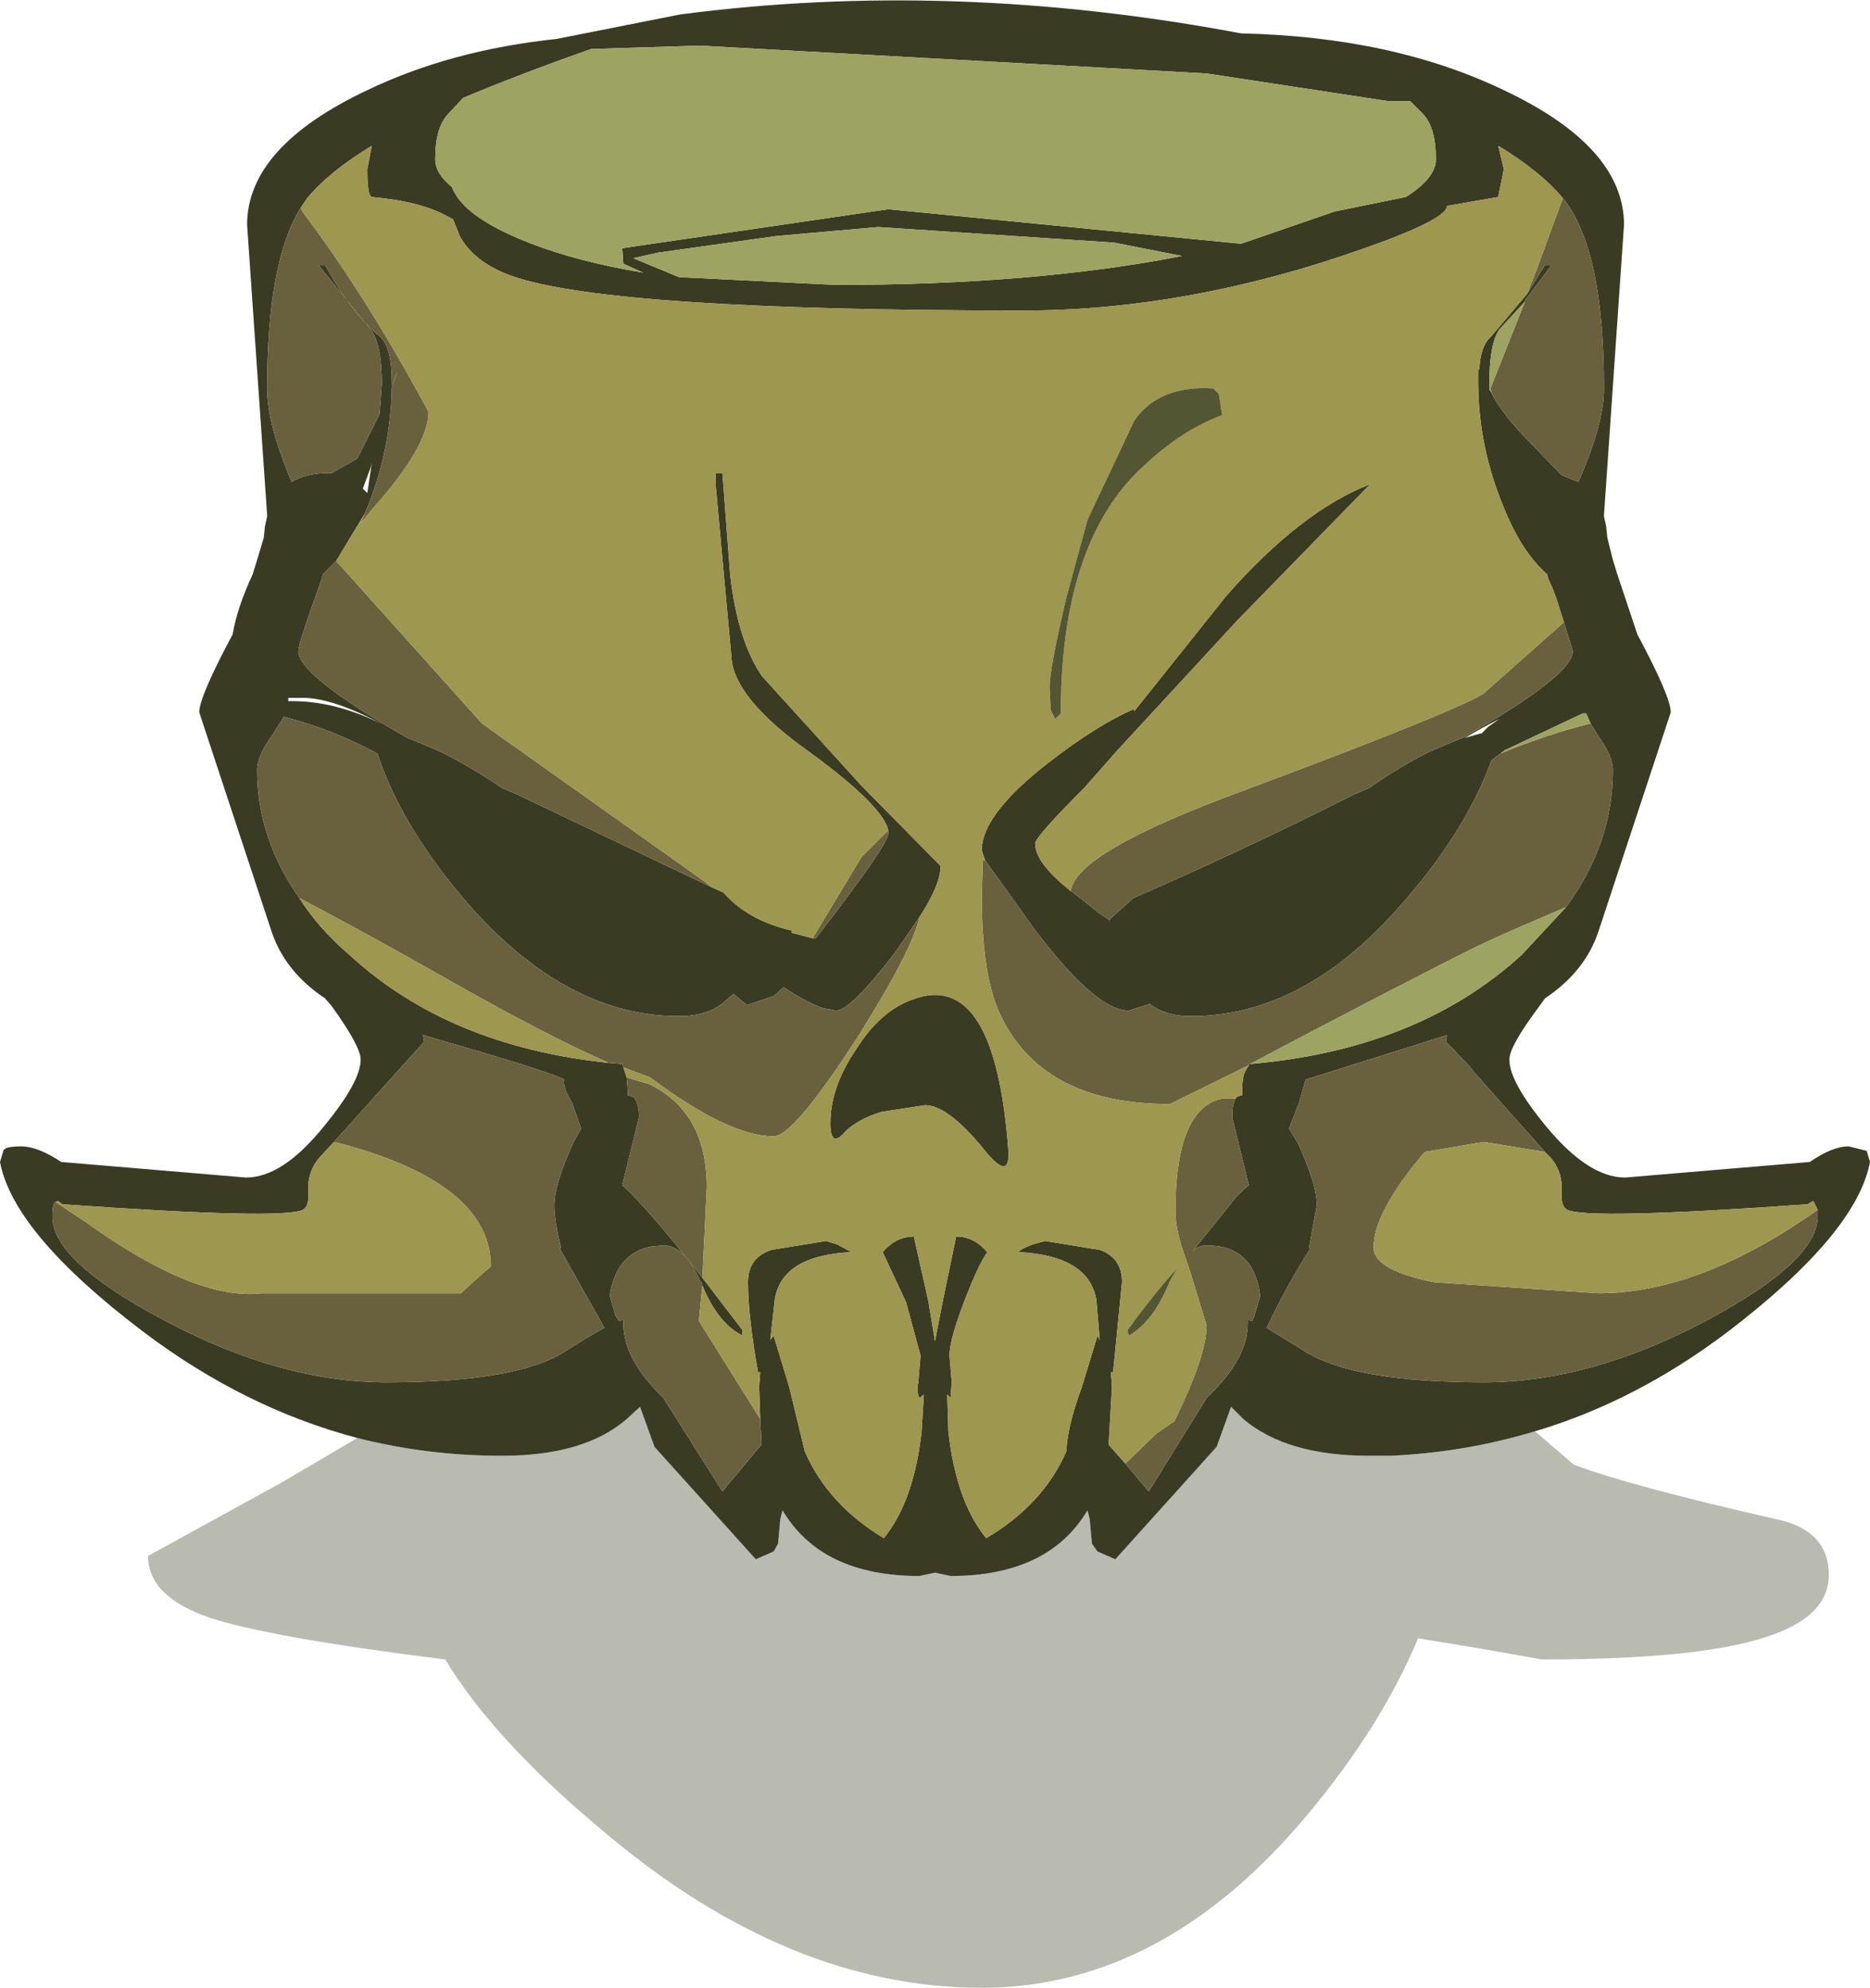 <?xml version="1.0" encoding="UTF-8" standalone="no"?>
<svg xmlns:ffdec="https://www.free-decompiler.com/flash" xmlns:xlink="http://www.w3.org/1999/xlink" ffdec:objectType="shape" height="89.3px" width="84.0px" xmlns="http://www.w3.org/2000/svg">
  <g transform="matrix(1.0, 0.0, 0.0, 1.0, 0.0, 0.0)">
    <path d="M16.05 64.6 Q10.95 63.25 6.4 59.8 0.6 55.4 0.0 52.2 L0.15 51.7 Q0.2 51.5 0.95 51.5 1.7 51.5 2.75 52.2 L11.05 52.9 Q12.7 52.9 14.55 50.6 16.2 48.6 16.2 47.6 16.2 47.0 14.9 45.2 L14.6 44.85 Q12.8 43.65 12.2 41.85 L8.95 32.0 Q8.95 31.3 10.45 28.5 10.65 27.3 11.35 25.8 L11.55 25.15 11.85 24.15 11.9 23.65 12.0 23.2 12.0 23.15 11.1 10.1 Q11.1 6.6 16.5 4.05 20.25 2.25 25.0 1.75 L30.55 0.65 Q42.75 -0.95 55.75 1.5 62.55 1.65 67.55 4.05 72.95 6.6 72.95 10.1 L72.05 23.15 72.05 23.2 72.15 23.65 72.2 24.15 72.45 25.15 72.65 25.8 73.55 28.5 Q75.05 31.3 75.05 32.0 L71.8 41.85 Q71.2 43.65 69.4 44.85 L69.15 45.2 Q67.8 47.0 67.8 47.6 67.8 48.6 69.45 50.6 71.35 52.9 73.0 52.9 L81.3 52.2 Q82.3 51.5 83.05 51.5 L83.85 51.7 84.0 52.2 Q83.4 55.4 77.65 59.8 73.5 62.95 68.95 64.3 65.8 65.25 62.45 65.4 L61.5 65.4 Q57.8 65.4 55.85 63.75 L55.3 63.2 54.65 65.0 50.1 70.05 49.3 69.7 49.05 69.35 48.95 68.25 48.85 67.85 Q47.1 70.8 42.7 70.8 L42.0 70.65 41.3 70.8 Q36.9 70.8 35.15 67.85 L35.05 68.25 34.95 69.35 34.75 69.7 33.95 70.05 29.4 65.0 28.75 63.2 28.15 63.75 Q26.25 65.4 22.55 65.4 19.2 65.4 16.05 64.6 M69.4 51.75 L66.2 48.15 66.05 47.95 65.2 47.05 64.95 46.8 65.0 46.5 58.65 48.5 58.35 49.55 57.9 50.7 58.3 51.35 Q59.15 53.2 59.15 54.15 L58.8 56.05 58.85 56.1 Q57.8 57.75 56.9 59.65 L58.6 60.7 Q60.8 62.1 66.65 62.1 71.45 62.1 76.7 59.3 81.65 56.65 81.65 54.65 L81.65 54.55 81.65 54.35 81.45 53.95 81.2 54.1 Q71.35 54.8 70.4 54.35 70.1 54.2 70.15 53.5 70.2 52.65 69.65 52.0 L69.4 51.75 M62.4 4.55 L54.2 3.3 31.45 2.05 26.55 2.2 Q23.3 3.35 20.8 4.4 L20.15 5.1 Q19.55 5.7 19.55 7.15 19.55 7.8 20.3 8.4 20.8 9.75 23.75 10.9 25.9 11.75 28.9 12.25 L28.0 11.85 27.95 11.15 39.9 9.4 55.75 10.95 59.95 9.5 63.15 8.85 Q64.5 8.0 64.5 7.15 64.5 5.7 63.9 5.1 L63.35 4.55 62.4 4.55 M68.6 13.2 L69.4 11.9 69.7 11.9 68.5 13.5 68.5 13.55 67.35 14.8 Q66.9 15.45 66.9 17.25 L66.9 17.5 67.0 17.65 Q67.45 18.6 68.85 20.0 L70.15 21.35 70.9 21.65 Q72.05 19.05 72.05 17.45 72.05 11.15 70.2 8.9 69.2 7.7 67.3 6.55 L67.55 7.6 67.3 8.85 65.0 9.25 Q65.0 10.0 59.2 11.85 52.4 13.95 46.0 13.95 27.4 13.95 23.0 12.4 21.3 11.8 20.65 10.6 L20.35 9.85 20.15 9.75 Q18.95 9.05 16.7 8.85 16.5 8.8 16.5 7.6 L16.7 6.55 Q14.8 7.7 13.8 8.9 L13.5 9.35 Q12.0 11.75 12.0 17.45 12.0 19.05 13.1 21.65 13.75 21.25 14.8 21.25 L14.9 21.25 16.05 20.6 16.3 20.1 17.05 18.6 17.15 17.25 Q17.15 15.45 16.65 14.8 L14.3 11.9 14.6 11.9 Q15.8 14.1 17.1 15.15 17.6 15.65 17.6 17.15 L17.6 17.3 17.85 16.7 17.6 17.4 Q17.55 20.2 16.5 22.8 L16.45 22.9 16.4 23.05 15.1 25.2 14.5 25.8 14.45 26.0 14.3 26.45 14.15 26.85 Q13.4 28.95 13.4 29.25 13.4 30.35 18.3 33.15 18.95 33.4 19.85 33.8 21.15 34.45 22.55 35.4 L23.25 35.7 31.95 39.85 32.5 40.1 Q33.6 41.35 35.55 41.8 L35.55 41.9 36.5 42.15 36.65 42.15 Q39.9 37.95 39.9 37.45 L39.9 37.3 Q39.65 36.2 36.45 33.85 32.9 31.35 32.85 29.45 L32.45 25.1 32.15 21.8 32.15 21.25 32.45 21.25 32.8 25.85 Q33.15 28.85 34.25 30.4 L38.7 35.3 42.25 38.9 Q42.25 39.75 41.3 41.2 L40.2 42.8 Q38.2 45.4 37.55 45.4 L37.0 45.3 Q36.25 45.05 35.2 44.35 L34.75 44.75 33.55 45.15 32.95 44.65 32.6 44.95 Q31.85 45.65 30.5 45.65 25.55 45.65 21.2 40.8 18.1 37.3 16.95 33.85 14.9 32.75 12.75 32.2 L12.25 33.0 Q11.55 33.95 11.55 34.6 11.55 37.65 13.45 40.35 14.3 41.7 15.7 42.9 20.15 47.0 27.35 47.75 L27.95 47.8 28.0 47.95 28.05 48.1 28.15 48.4 28.2 49.0 28.2 49.2 28.4 49.25 Q28.7 49.45 28.7 50.2 L27.95 53.25 Q28.95 54.1 31.55 57.4 L33.35 59.75 33.35 60.0 Q32.25 59.45 31.55 57.75 L31.55 57.7 31.5 57.6 31.45 57.55 Q30.75 55.95 29.8 55.95 L29.25 56.0 Q27.7 56.3 27.4 58.15 L27.4 58.25 27.65 59.1 27.8 59.35 27.95 59.3 28.0 59.3 28.0 59.45 Q28.0 61.0 29.65 62.65 L29.8 62.8 32.45 67.0 34.2 64.9 34.2 64.75 34.15 63.75 34.1 62.3 34.15 61.65 34.05 61.65 Q33.6 59.1 33.6 57.6 33.6 56.5 34.65 56.15 L37.1 55.75 37.6 55.9 38.25 56.25 Q35.1 56.4 34.8 58.4 L34.6 60.2 34.75 60.0 35.45 62.3 36.15 65.2 Q37.2 67.6 39.7 69.1 41.05 67.45 41.4 64.3 L41.5 62.65 41.3 62.8 Q41.15 62.5 41.25 62.1 L41.35 60.9 40.7 58.5 39.65 56.25 Q40.25 55.55 41.05 55.55 L41.7 58.45 42.0 60.25 42.35 58.45 42.95 55.55 Q43.75 55.55 44.35 56.25 43.95 56.8 43.3 58.5 42.65 60.2 42.65 60.9 L42.75 62.1 42.7 62.8 42.55 62.65 42.6 64.3 Q42.95 67.45 44.3 69.1 46.85 67.6 47.9 65.2 47.95 64.05 48.6 62.3 L49.3 60.0 49.4 60.2 49.25 58.4 Q48.9 56.4 45.75 56.25 45.85 56.1 46.4 55.9 L46.95 55.75 49.4 56.15 Q50.4 56.5 50.4 57.6 L50.0 61.65 49.9 61.65 49.95 62.3 49.8 64.9 50.55 65.75 51.6 67.0 54.05 63.05 54.2 62.8 54.35 62.65 Q56.05 61.0 56.05 59.45 L56.05 59.3 56.1 59.3 56.25 59.35 56.35 59.1 56.6 58.25 56.6 58.15 Q56.3 55.95 54.2 55.95 53.75 55.95 53.5 56.3 L55.55 53.75 55.6 53.7 55.8 53.5 55.85 53.45 56.1 53.25 55.35 50.2 Q55.35 49.6 55.5 49.35 L55.6 49.25 55.8 49.2 55.8 49.0 Q55.8 48.35 55.95 48.1 L56.1 47.85 56.1 47.8 56.15 47.8 Q63.7 47.15 68.35 42.9 L70.35 40.75 Q72.45 37.9 72.45 34.6 72.45 33.95 71.75 33.0 L71.45 32.5 71.25 32.05 71.1 32.05 67.6 33.7 67.4 33.85 67.0 34.15 Q65.8 37.45 62.8 40.8 58.5 45.65 53.5 45.65 52.35 45.65 51.65 45.1 L50.7 45.4 Q49.25 45.4 46.55 41.85 L44.25 38.65 44.1 38.2 Q44.1 36.6 47.05 34.3 49.3 32.55 50.95 31.85 L50.95 31.95 55.1 26.75 Q58.45 22.95 61.55 21.75 L55.6 27.85 50.2 33.7 48.7 35.4 Q46.5 37.6 46.5 37.9 46.5 38.65 47.7 39.7 L49.35 41.0 49.85 41.35 49.85 41.3 50.9 40.35 Q55.95 38.15 60.8 35.7 L61.5 35.4 Q62.85 34.45 64.15 33.8 65.05 33.4 65.7 33.15 70.65 30.35 70.65 29.25 L70.25 27.95 69.9 26.85 69.75 26.45 69.55 26.0 69.5 25.8 Q68.35 24.8 67.55 22.8 66.4 20.05 66.4 17.15 L66.4 16.9 66.4 16.6 66.45 16.6 Q66.5 15.55 66.95 15.15 L68.6 13.2 M50.05 10.9 L39.45 10.2 34.9 10.6 29.55 11.35 28.45 11.6 30.5 12.45 37.55 12.8 Q46.45 12.8 53.1 11.5 L50.05 10.9 M66.85 32.65 L67.35 32.3 Q66.65 32.65 65.8 33.15 L66.5 32.95 66.55 32.95 66.85 32.65 M16.65 21.0 L16.3 21.95 16.5 22.15 16.7 20.8 16.65 21.0 M12.95 31.35 L12.95 31.5 Q15.0 31.45 17.2 32.55 14.95 31.35 13.6 31.35 L12.95 31.35 M2.5 54.0 Q2.35 54.05 2.35 54.65 2.35 56.65 7.35 59.3 12.6 62.1 17.35 62.1 23.25 62.1 25.4 60.7 26.5 60.0 27.15 59.65 L25.15 56.1 25.2 56.05 Q24.9 54.85 24.9 54.15 24.9 53.2 25.75 51.35 L26.1 50.7 25.7 49.55 Q25.25 48.8 25.35 48.5 24.75 48.15 19.0 46.5 L19.05 46.8 15.0 51.3 14.35 52.0 Q13.8 52.65 13.85 53.5 13.9 54.2 13.6 54.35 12.7 54.8 2.8 54.1 L2.6 53.95 2.5 54.0 M38.0 50.8 Q37.3 51.65 37.3 50.45 37.3 48.85 38.45 47.15 39.55 45.4 41.0 44.9 44.7 43.5 45.3 51.75 45.35 53.05 44.25 51.7 42.6 49.65 41.55 49.65 L39.6 49.95 Q38.6 50.25 38.0 50.8" fill="#393c22" fill-rule="evenodd" stroke="none"/>
    <path d="M81.65 54.35 L81.65 54.55 81.65 54.65 Q81.65 56.65 76.7 59.3 71.45 62.1 66.65 62.1 60.8 62.1 58.6 60.7 L56.9 59.65 Q57.8 57.75 58.85 56.1 L58.8 56.05 59.15 54.15 Q59.15 53.2 58.3 51.35 L57.9 50.7 58.35 49.55 58.65 48.5 65.0 46.5 64.95 46.8 65.2 47.05 66.05 47.95 66.2 48.15 69.4 51.75 66.65 51.3 64.0 51.75 Q61.7 54.45 61.7 56.05 61.7 57.05 64.4 57.6 L71.8 58.1 Q76.35 58.1 81.65 54.35 M68.6 13.2 L69.05 12.05 70.2 8.9 Q72.05 11.15 72.05 17.45 72.05 19.05 70.9 21.65 L70.15 21.35 68.85 20.0 Q67.45 18.6 67.0 17.65 L66.95 17.45 68.5 13.55 68.5 13.5 69.7 11.9 69.4 11.9 68.6 13.2 M13.5 9.35 L13.65 9.6 Q16.45 13.3 19.25 18.5 19.25 20.05 16.7 22.9 L16.2 23.5 16.4 23.05 16.45 22.9 16.5 22.8 Q17.55 20.2 17.6 17.4 L17.85 16.7 17.6 17.3 17.6 17.15 Q17.6 15.65 17.1 15.15 15.8 14.1 14.6 11.9 L14.3 11.9 16.65 14.8 Q17.15 15.45 17.15 17.25 L17.05 18.6 16.3 20.1 16.05 20.6 14.9 21.25 14.8 21.25 Q13.75 21.25 13.1 21.65 12.0 19.05 12.0 17.45 12.0 11.75 13.5 9.35 M15.1 25.2 L21.65 32.5 31.65 39.6 31.95 39.85 23.25 35.7 22.55 35.4 Q21.15 34.45 19.85 33.8 18.95 33.4 18.3 33.15 13.4 30.35 13.4 29.25 13.4 28.95 14.15 26.85 L14.3 26.45 14.45 26.0 14.5 25.8 15.1 25.2 M36.5 42.15 L38.7 38.5 39.9 37.3 39.9 37.45 Q39.9 37.95 36.65 42.15 L36.5 42.15 M41.3 41.2 Q41.0 42.65 38.55 46.55 35.65 51.05 34.75 51.05 32.75 51.05 29.2 48.4 L28.0 47.95 27.95 47.8 27.35 47.75 Q24.6 46.55 20.2 44.05 16.15 41.75 13.45 40.35 11.55 37.65 11.55 34.6 11.55 33.95 12.25 33.0 L12.75 32.2 Q14.9 32.75 16.95 33.85 18.1 37.3 21.2 40.8 25.55 45.65 30.5 45.65 31.85 45.65 32.6 44.95 L32.95 44.65 33.55 45.15 34.75 44.75 35.2 44.35 Q36.25 45.05 37.0 45.3 L37.55 45.4 Q38.2 45.4 40.2 42.8 L41.3 41.2 M28.15 48.4 L29.15 48.7 Q31.75 49.95 31.75 53.35 L31.55 57.4 Q28.95 54.1 27.95 53.25 L28.7 50.2 Q28.7 49.45 28.4 49.25 L28.2 49.2 28.2 49.0 28.15 48.4 M31.55 57.75 L31.4 59.25 31.4 59.35 34.15 63.75 34.2 64.75 34.2 64.9 32.45 67.0 29.8 62.8 29.65 62.65 Q28.0 61.0 28.0 59.45 L28.0 59.3 27.95 59.3 27.8 59.35 27.65 59.1 27.4 58.25 27.4 58.15 Q27.7 56.3 29.25 56.0 L29.8 55.95 Q30.75 55.95 31.45 57.55 L31.5 57.6 31.55 57.7 31.55 57.75 M50.55 65.75 L51.95 64.4 52.75 63.85 Q54.2 60.9 54.2 59.55 L53.5 57.25 53.25 56.5 Q52.8 55.3 52.8 54.4 52.8 49.8 54.9 49.35 L55.5 49.35 Q55.35 49.6 55.35 50.2 L56.1 53.25 55.85 53.45 55.8 53.5 55.6 53.7 55.55 53.75 53.5 56.3 Q53.75 55.95 54.2 55.95 56.3 55.95 56.6 58.15 L56.6 58.25 56.35 59.1 56.25 59.35 56.1 59.3 56.05 59.3 56.05 59.45 Q56.05 61.0 54.35 62.65 L54.2 62.8 54.05 63.05 51.6 67.0 50.55 65.75 M56.1 47.85 L52.55 49.6 Q46.7 49.6 44.85 45.4 44.1 43.65 44.1 40.25 L44.15 38.65 44.25 38.65 46.55 41.85 Q49.25 45.4 50.7 45.4 L51.65 45.1 Q52.35 45.65 53.5 45.65 58.5 45.65 62.8 40.8 65.8 37.45 67.0 34.15 L67.4 33.85 Q69.45 33.0 71.45 32.5 L71.75 33.0 Q72.45 33.95 72.45 34.6 72.45 37.9 70.35 40.75 67.65 41.9 66.7 42.35 65.4 42.95 58.8 46.4 L56.15 47.8 56.1 47.8 56.1 47.85 M47.7 39.7 L48.1 40.05 Q48.25 38.3 55.9 35.5 65.4 31.95 66.65 31.15 L70.25 27.95 70.65 29.25 Q70.65 30.35 65.7 33.15 65.05 33.4 64.15 33.8 62.85 34.45 61.5 35.4 L60.8 35.7 Q55.95 38.15 50.9 40.35 L49.85 41.3 49.85 41.35 49.35 41.0 47.7 39.7 M15.0 51.3 L19.05 46.8 19.0 46.5 Q24.75 48.15 25.35 48.5 25.25 48.8 25.7 49.55 L26.1 50.7 25.75 51.35 Q24.9 53.2 24.9 54.15 24.9 54.85 25.2 56.05 L25.15 56.1 27.15 59.65 Q26.5 60.0 25.4 60.7 23.25 62.1 17.35 62.1 12.6 62.1 7.35 59.3 2.35 56.65 2.35 54.65 2.35 54.05 2.5 54.0 L3.85 54.9 Q8.8 58.45 11.75 58.1 L20.7 58.1 21.8 57.1 22.05 56.9 Q22.05 53.2 15.4 51.4 L15.0 51.3" fill="#69613d" fill-rule="evenodd" stroke="none"/>
    <path d="M69.4 51.75 L69.65 52.0 Q70.2 52.65 70.15 53.5 70.1 54.2 70.4 54.35 71.35 54.8 81.2 54.1 L81.45 53.95 81.65 54.35 Q76.35 58.1 71.8 58.1 L64.4 57.6 Q61.7 57.05 61.7 56.05 61.7 54.45 64.0 51.75 L66.65 51.3 69.4 51.75 M70.2 8.9 L69.05 12.05 68.6 13.2 66.95 15.15 Q66.5 15.55 66.45 16.6 L66.4 16.6 66.4 16.9 66.4 17.15 Q66.4 20.05 67.55 22.8 68.35 24.8 69.5 25.8 L69.55 26.0 69.75 26.45 69.9 26.85 70.25 27.95 66.65 31.15 Q65.4 31.95 55.9 35.5 48.25 38.3 48.1 40.05 L47.7 39.7 Q46.5 38.65 46.5 37.9 46.5 37.6 48.7 35.4 L50.2 33.7 55.6 27.85 61.55 21.75 Q58.45 22.95 55.1 26.75 L50.95 31.95 50.95 31.85 Q49.3 32.55 47.05 34.3 44.1 36.6 44.1 38.2 L44.25 38.65 44.15 38.65 44.1 40.25 Q44.1 43.65 44.85 45.4 46.7 49.6 52.55 49.6 L56.1 47.85 55.95 48.1 Q55.8 48.35 55.8 49.0 L55.8 49.2 55.6 49.25 55.5 49.35 54.9 49.35 Q52.8 49.8 52.8 54.4 52.8 55.3 53.25 56.5 L53.5 57.25 54.2 59.55 Q54.2 60.9 52.75 63.85 L51.95 64.4 50.55 65.75 49.8 64.9 49.95 62.3 49.9 61.65 50.0 61.65 50.4 57.6 Q50.4 56.5 49.4 56.15 L46.95 55.75 46.4 55.9 Q45.85 56.1 45.75 56.25 48.9 56.4 49.25 58.4 L49.4 60.2 49.3 60.0 48.6 62.3 Q47.95 64.05 47.9 65.2 46.85 67.6 44.3 69.1 42.95 67.45 42.6 64.3 L42.55 62.65 42.7 62.8 42.75 62.1 42.65 60.9 Q42.65 60.2 43.3 58.5 43.95 56.8 44.35 56.25 43.75 55.55 42.95 55.55 L42.35 58.45 42.0 60.25 41.7 58.45 41.05 55.55 Q40.25 55.55 39.65 56.25 L40.7 58.5 41.35 60.9 41.25 62.1 Q41.15 62.5 41.3 62.8 L41.5 62.65 41.4 64.3 Q41.05 67.45 39.7 69.1 37.2 67.6 36.15 65.2 L35.45 62.3 34.75 60.0 34.6 60.2 34.8 58.4 Q35.1 56.4 38.25 56.25 L37.6 55.9 37.1 55.75 34.65 56.15 Q33.6 56.5 33.6 57.6 33.6 59.1 34.05 61.65 L34.15 61.65 34.1 62.3 34.15 63.75 31.4 59.35 31.4 59.25 31.55 57.75 Q32.25 59.45 33.35 60.0 L33.35 59.75 31.55 57.4 31.75 53.35 Q31.75 49.95 29.15 48.7 L28.15 48.4 28.05 48.1 28.0 47.95 29.2 48.4 Q32.75 51.05 34.75 51.05 35.65 51.05 38.55 46.55 41.0 42.65 41.3 41.2 42.25 39.75 42.25 38.9 L38.7 35.3 34.25 30.4 Q33.15 28.85 32.8 25.85 L32.45 21.25 32.15 21.25 32.15 21.8 32.45 25.1 32.85 29.45 Q32.9 31.35 36.45 33.85 39.65 36.2 39.9 37.3 L38.7 38.5 36.5 42.15 35.55 41.9 35.55 41.8 Q33.6 41.35 32.5 40.1 L31.95 39.85 31.65 39.6 21.65 32.5 15.1 25.2 16.4 23.05 16.2 23.5 16.7 22.9 Q19.25 20.05 19.25 18.5 16.45 13.3 13.65 9.6 L13.5 9.35 13.8 8.9 Q14.8 7.7 16.7 6.55 L16.5 7.6 Q16.5 8.8 16.7 8.85 18.95 9.05 20.15 9.75 L20.35 9.85 20.65 10.6 Q21.3 11.8 23.0 12.4 27.4 13.95 46.0 13.95 52.4 13.95 59.2 11.85 65.0 10.0 65.0 9.25 L67.3 8.85 67.55 7.6 67.3 6.55 Q69.2 7.7 70.2 8.9 M54.5 17.45 Q52.05 17.3 50.95 18.9 L48.85 23.35 47.9 26.85 Q47.15 30.05 47.15 30.85 L47.2 31.9 47.4 32.3 47.65 32.05 Q47.65 24.4 51.3 21.0 53.1 19.3 54.9 18.65 L54.75 17.7 54.5 17.45 M13.45 40.35 Q16.15 41.75 20.2 44.05 24.6 46.55 27.35 47.75 20.15 47.0 15.7 42.9 14.3 41.7 13.45 40.35 M15.0 51.3 L15.4 51.4 Q22.05 53.2 22.05 56.9 L21.8 57.1 20.7 58.1 11.75 58.1 Q8.8 58.45 3.85 54.9 L2.5 54.0 2.6 53.95 2.8 54.1 Q12.7 54.8 13.6 54.35 13.9 54.2 13.85 53.5 13.8 52.65 14.35 52.0 L15.0 51.3 M38.0 50.8 Q38.6 50.25 39.6 49.95 L41.55 49.65 Q42.6 49.65 44.25 51.7 45.35 53.05 45.3 51.75 44.7 43.5 41.0 44.9 39.55 45.4 38.45 47.15 37.3 48.85 37.3 50.45 37.3 51.65 38.0 50.8 M52.55 57.55 L52.9 56.95 Q51.85 58.1 50.65 59.75 L50.7 60.0 Q51.8 59.4 52.55 57.55" fill="#9d974f" fill-rule="evenodd" stroke="none"/>
    <path d="M62.4 4.55 L63.35 4.55 63.9 5.1 Q64.5 5.7 64.5 7.15 64.5 8.0 63.15 8.85 L59.95 9.5 55.75 10.95 39.9 9.4 27.95 11.15 28.0 11.85 28.9 12.25 Q25.9 11.75 23.75 10.9 20.8 9.75 20.3 8.4 19.55 7.8 19.55 7.15 19.55 5.7 20.15 5.1 L20.8 4.4 Q23.3 3.35 26.55 2.2 L31.45 2.05 54.2 3.3 62.4 4.55 M68.5 13.55 L66.95 17.45 67.0 17.65 66.9 17.5 66.9 17.25 Q66.9 15.45 67.35 14.8 L68.5 13.55 M50.05 10.9 L53.1 11.5 Q46.45 12.8 37.55 12.8 L30.5 12.45 28.45 11.6 29.55 11.35 34.9 10.6 39.45 10.2 50.05 10.9 M67.4 33.85 L67.6 33.7 71.1 32.05 71.25 32.05 71.45 32.5 Q69.45 33.0 67.4 33.85 M70.35 40.75 L68.35 42.9 Q63.7 47.15 56.15 47.8 L58.8 46.4 Q65.4 42.95 66.7 42.35 67.65 41.9 70.35 40.75" fill="#9da361" fill-rule="evenodd" stroke="none"/>
    <path d="M54.5 17.45 L54.75 17.7 54.9 18.65 Q53.1 19.3 51.3 21.0 47.65 24.4 47.65 32.05 L47.4 32.3 47.2 31.9 47.15 30.85 Q47.15 30.05 47.9 26.85 L48.85 23.35 50.95 18.9 Q52.05 17.3 54.5 17.45 M52.55 57.55 Q51.8 59.4 50.7 60.0 L50.65 59.75 Q51.85 58.1 52.9 56.95 L52.55 57.55" fill="#535632" fill-rule="evenodd" stroke="none"/>
    <path d="M68.95 64.3 L70.7 65.8 Q73.2 66.75 79.8 68.25 82.15 68.75 82.15 70.75 82.15 72.65 79.3 73.55 76.25 74.55 69.25 74.55 L66.45 74.05 63.7 73.6 Q62.05 77.55 58.75 81.5 52.25 89.3 44.1 89.3 35.45 89.3 27.2 82.35 22.2 78.2 20.0 74.55 12.0 73.55 9.35 72.65 6.65 71.7 6.65 69.9 L12.65 66.6 16.05 64.6 Q19.2 65.4 22.55 65.4 26.25 65.4 28.15 63.75 L28.75 63.2 29.4 65.0 33.95 70.05 34.75 69.7 34.95 69.35 35.05 68.25 35.15 67.85 Q36.9 70.8 41.3 70.8 L42.0 70.65 42.7 70.8 Q47.1 70.8 48.85 67.85 L48.95 68.25 49.05 69.35 49.3 69.7 50.1 70.05 54.65 65.0 55.3 63.2 55.85 63.75 Q57.8 65.4 61.5 65.4 L62.45 65.4 Q65.8 65.25 68.95 64.3" fill="#393c22" fill-opacity="0.349" fill-rule="evenodd" stroke="none"/>
  </g>
</svg>
